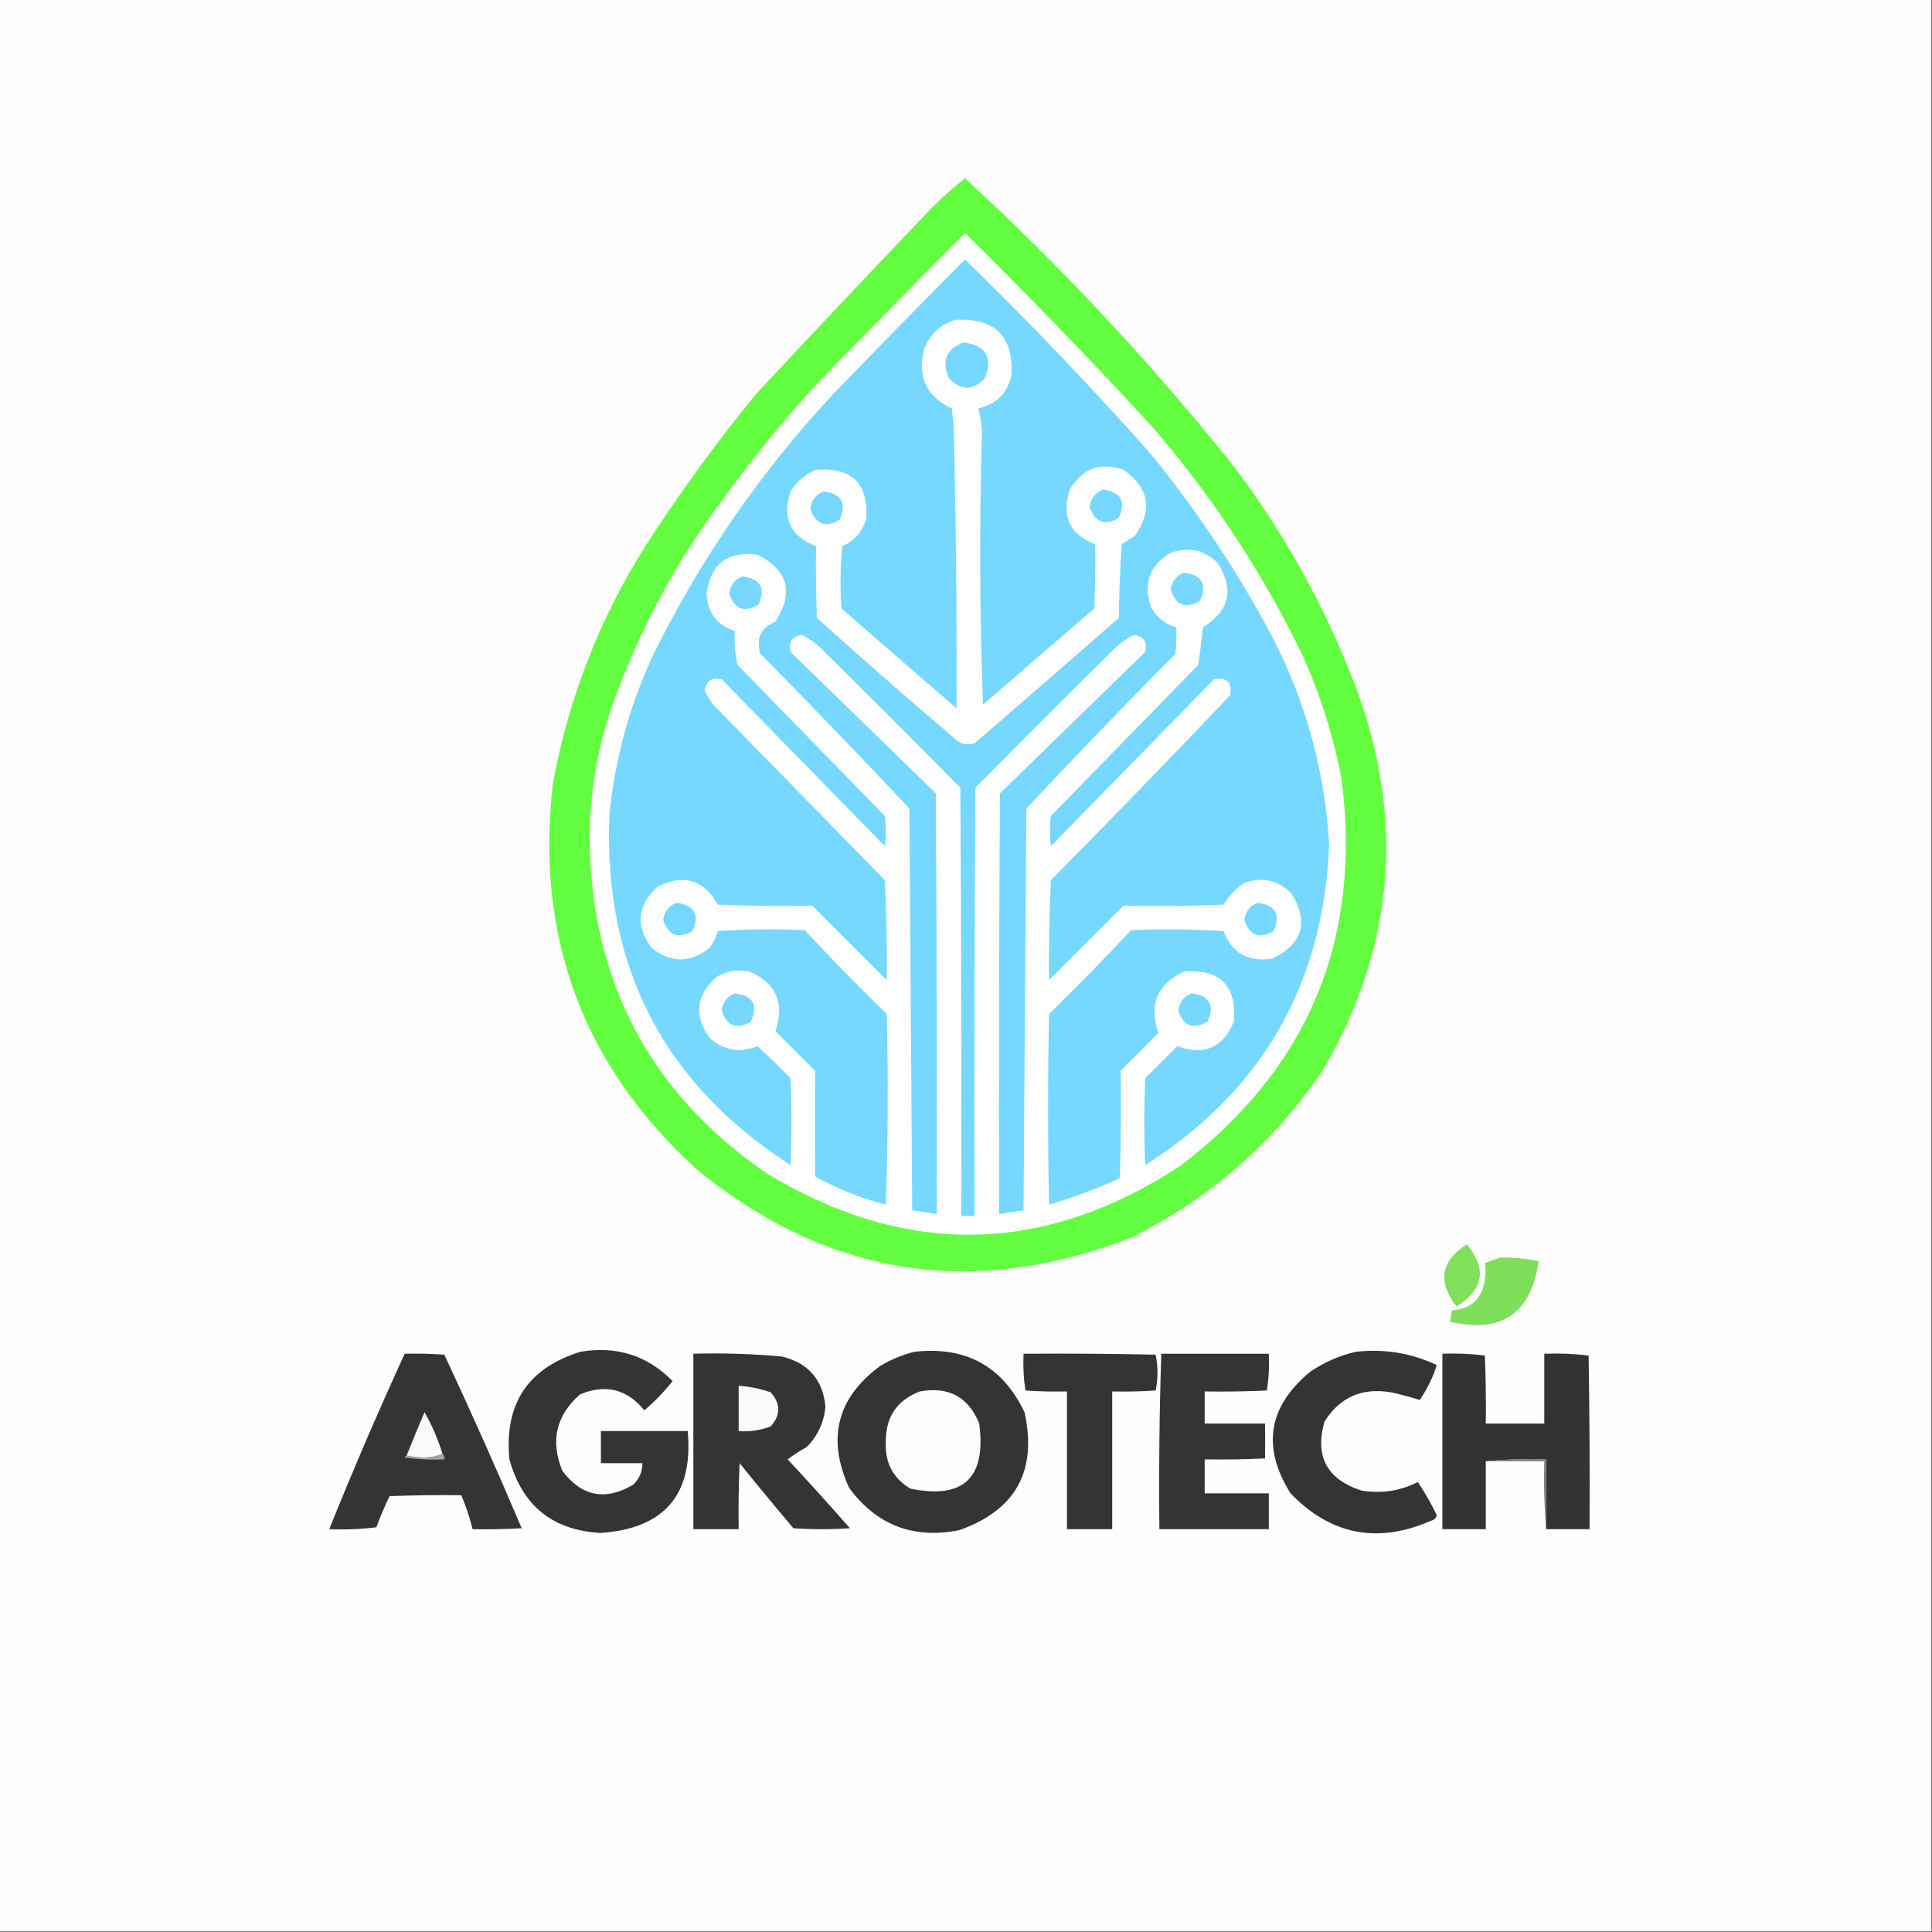<?xml version="1.0" encoding="UTF-8"?>
<!DOCTYPE svg PUBLIC "-//W3C//DTD SVG 1.1//EN" "http://www.w3.org/Graphics/SVG/1.1/DTD/svg11.dtd">
<svg xmlns="http://www.w3.org/2000/svg" version="1.1" width="1024px" height="1024px" style="shape-rendering:geometricPrecision; text-rendering:geometricPrecision; image-rendering:optimizeQuality; fill-rule:evenodd; clip-rule:evenodd" xmlns:xlink="http://www.w3.org/1999/xlink">
<rect width="100%" height="100%" fill="#808080" stroke="none"/>
<g><path style="opacity:1" fill="#fefefe" d="M -0.5,-0.5 C 340.833,-0.5 682.167,-0.5 1023.5,-0.5C 1023.5,340.833 1023.5,682.167 1023.5,1023.5C 682.167,1023.5 340.833,1023.5 -0.5,1023.5C -0.5,682.167 -0.5,340.833 -0.5,-0.5 Z"/></g>
<g><path style="opacity:1" fill="#64fe41" d="M 511.5,94.5 C 563.392,142.22 611.226,193.553 655,248.5C 681.146,283.442 702.146,321.442 718,362.5C 745.021,433.707 739.355,502.04 701,567.5C 674.918,605.917 641.085,635.417 599.5,656C 515.659,688.58 438.992,676.58 369.5,620C 309.182,565.142 283.682,496.975 293,415.5C 301.284,370.305 317.617,328.305 342,289.5C 360.12,261.379 379.786,234.379 401,208.5C 431.65,175.682 462.484,143.016 493.5,110.5C 499.248,104.744 505.248,99.411 511.5,94.5 Z"/></g>
<g><path style="opacity:1" fill="#fefffe" d="M 511.5,123.5 C 545.527,157.027 578.694,191.36 611,226.5C 642.442,262.979 668.775,302.979 690,346.5C 699.61,367.663 706.61,389.663 711,412.5C 722.043,497.76 693.543,566.26 625.5,618C 553.29,665.208 480.29,666.541 406.5,622C 344.928,579.709 313.594,520.876 312.5,445.5C 312.472,421.528 316.305,398.194 324,375.5C 338.27,334.952 358.27,297.619 384,263.5C 398.864,242.963 414.864,223.297 432,204.5C 458.34,177.327 484.84,150.327 511.5,123.5 Z"/></g>
<g><path style="opacity:1" fill="#76d8ff" d="M 511.5,137.5 C 545.227,170.392 577.727,204.392 609,239.5C 632.072,267.585 652.406,297.585 670,329.5C 690.51,366.21 702.01,405.543 704.5,447.5C 701.581,521.486 669.081,578.153 607,617.5C 606.333,602.167 606.333,586.833 607,571.5C 612.667,565.833 618.333,560.167 624,554.5C 638.222,559.655 648.222,555.321 654,541.5C 655.5,522.333 646.667,513.5 627.5,515C 613.273,521.66 608.773,532.493 614,547.5C 607.279,554.221 600.613,560.887 594,567.5C 594.275,586.508 594.108,605.508 593.5,624.5C 581.309,630.063 568.809,634.729 556,638.5C 555.333,604.833 555.333,571.167 556,537.5C 570.863,522.971 585.363,508.138 599.5,493C 615.845,492.338 632.178,492.505 648.5,493.5C 653.114,505.313 661.781,510.146 674.5,508C 690.465,500.264 693.799,488.764 684.5,473.5C 677.407,466.481 669.074,464.648 659.5,468C 654.977,471.023 651.31,474.856 648.5,479.5C 630.839,480.229 613.173,480.396 595.5,480C 582.387,493.113 569.221,506.279 556,519.5C 555.822,501.831 556.156,484.165 557,466.5C 589.03,434.137 620.697,401.471 652,368.5C 653.167,361.667 650.333,358.833 643.5,360C 614.667,389.5 585.833,419 557,448.5C 556.333,443.167 556.333,437.833 557,432.5C 583.055,405.78 609.055,379.113 635,352.5C 636.091,345.914 636.925,339.247 637.5,332.5C 651.61,323.929 654.276,312.595 645.5,298.5C 638.407,291.481 630.074,289.648 620.5,293C 609.295,299.612 605.795,309.112 610,321.5C 612.934,327.201 617.434,330.868 623.5,332.5C 623.666,337.179 623.499,341.845 623,346.5C 596.303,373.53 569.969,400.863 544,428.5C 543.521,499.501 543.021,570.501 542.5,641.5C 538.147,642.059 533.814,642.725 529.5,643.5C 529.333,569.166 529.5,494.833 530,420.5C 555.667,395.5 581.333,370.5 607,345.5C 608.232,340.289 606.232,337.289 601,336.5C 597.599,338.219 594.432,340.386 591.5,343C 566.484,367.736 541.651,392.57 517,417.5C 516.5,493.166 516.333,568.833 516.5,644.5C 514.167,644.5 511.833,644.5 509.5,644.5C 509.667,568.833 509.5,493.166 509,417.5C 484.349,392.57 459.516,367.736 434.5,343C 431.568,340.386 428.401,338.219 425,336.5C 419.768,337.289 417.768,340.289 419,345.5C 444.667,370.5 470.333,395.5 496,420.5C 496.5,494.833 496.667,569.166 496.5,643.5C 492.186,642.725 487.853,642.059 483.5,641.5C 482.979,570.501 482.479,499.501 482,428.5C 456.031,400.863 429.697,373.53 403,346.5C 400.616,338.246 403.282,332.58 411,329.5C 420.906,314.055 417.739,302.221 401.5,294C 385.702,291.972 376.702,298.806 374.5,314.5C 374.98,324.636 379.98,331.303 389.5,334.5C 389.09,340.621 389.59,346.621 391,352.5C 416.945,379.113 442.945,405.78 469,432.5C 469.667,437.833 469.667,443.167 469,448.5C 440.167,419 411.333,389.5 382.5,360C 377.289,358.768 374.289,360.768 373.5,366C 374.881,369.063 376.714,371.896 379,374.5C 409,405.167 439,435.833 469,466.5C 469.844,484.165 470.178,501.831 470,519.5C 456.779,506.279 443.613,493.113 430.5,480C 413.826,480.351 397.159,480.184 380.5,479.5C 372.881,466.127 362.214,462.961 348.5,470C 337.713,479.944 336.713,490.778 345.5,502.5C 355.632,510.477 365.799,510.477 376,502.5C 378.06,499.714 379.56,496.714 380.5,493.5C 395.817,492.453 411.151,492.287 426.5,493C 440.637,508.138 455.137,522.971 470,537.5C 470.833,571.172 470.667,604.838 469.5,638.5C 456.299,635.157 443.799,630.157 432,623.5C 431.911,604.832 431.911,586.165 432,567.5C 425.054,560.554 418.054,553.554 411,546.5C 416.002,531.819 411.502,521.319 397.5,515C 391.042,513.699 385.042,514.699 379.5,518C 368.713,527.944 367.713,538.778 376.5,550.5C 383.941,556.821 392.274,558.154 401.5,554.5C 407.485,559.985 413.319,565.652 419,571.5C 419.667,586.833 419.667,602.167 419,617.5C 351.682,574.208 319.682,512.208 323,431.5C 325.985,402.212 333.652,374.212 346,347.5C 370.971,296.867 402.638,250.867 441,209.5C 464.34,185.327 487.84,161.327 511.5,137.5 Z"/></g>
<g><path style="opacity:1" fill="#fefffe" d="M 506.5,169.5 C 527.645,168.478 537.479,178.478 536,199.5C 533.574,208.76 527.741,214.427 518.5,216.5C 519.467,220.24 520.134,224.074 520.5,228C 519.064,276.506 519.231,325.006 521,373.5C 540.667,356.5 560.333,339.5 580,322.5C 580.5,311.172 580.667,299.838 580.5,288.5C 566.916,283.305 562.416,273.638 567,259.5C 573.612,248.295 583.112,244.795 595.5,249C 609.11,258.605 611.11,270.272 601.5,284C 599.167,285.5 596.833,287 594.5,288.5C 593.667,301.487 593.167,314.487 593,327.5C 567.593,349.785 542.093,371.951 516.5,394C 512.191,395.198 508.524,394.198 505.5,391C 481.037,370.206 456.87,349.039 433,327.5C 432.5,314.838 432.333,302.171 432.5,289.5C 418.916,284.305 414.416,274.638 419,260.5C 422.298,255.199 426.798,251.365 432.5,249C 451.667,247.5 460.5,256.333 459,275.5C 456.905,282.029 452.738,286.696 446.5,289.5C 445.334,300.485 445.168,311.485 446,322.5C 466.333,340.167 486.667,357.833 507,375.5C 507.167,325.661 506.667,275.828 505.5,226C 505.167,222.833 504.833,219.667 504.5,216.5C 490.733,209.961 485.899,199.294 490,184.5C 493.19,176.843 498.69,171.843 506.5,169.5 Z"/></g>
<g><path style="opacity:1" fill="#76d8ff" d="M 510.5,181.5 C 522.553,182.946 526.386,189.279 522,200.5C 515.667,207.167 509.333,207.167 503,200.5C 498.938,191.511 501.438,185.178 510.5,181.5 Z"/></g>
<g><path style="opacity:1" fill="#76d8ff" d="M 584.5,259.5 C 594.114,260.732 596.947,265.732 593,274.5C 585.416,278.915 580.249,276.915 577.5,268.5C 578.188,264.083 580.521,261.083 584.5,259.5 Z"/></g>
<g><path style="opacity:1" fill="#76d8ff" d="M 436.5,260.5 C 446.114,261.732 448.947,266.732 445,275.5C 437.416,279.915 432.249,277.915 429.5,269.5C 430.188,265.083 432.521,262.083 436.5,260.5 Z"/></g>
<g><path style="opacity:1" fill="#76d8ff" d="M 627.5,303.5 C 637.114,304.732 639.947,309.732 636,318.5C 628.416,322.915 623.249,320.915 620.5,312.5C 621.188,308.083 623.521,305.083 627.5,303.5 Z"/></g>
<g><path style="opacity:1" fill="#76d8ff" d="M 393.5,305.5 C 403.114,306.732 405.947,311.732 402,320.5C 394.416,324.915 389.249,322.915 386.5,314.5C 387.188,310.083 389.521,307.083 393.5,305.5 Z"/></g>
<g><path style="opacity:1" fill="#76d8ff" d="M 358.5,478.5 C 368.114,479.732 370.947,484.732 367,493.5C 359.416,497.915 354.249,495.915 351.5,487.5C 352.188,483.083 354.521,480.083 358.5,478.5 Z"/></g>
<g><path style="opacity:1" fill="#76d8ff" d="M 666.5,478.5 C 676.114,479.732 678.947,484.732 675,493.5C 667.416,497.915 662.249,495.915 659.5,487.5C 660.188,483.083 662.521,480.083 666.5,478.5 Z"/></g>
<g><path style="opacity:1" fill="#76d8ff" d="M 389.5,526.5 C 399.114,527.732 401.947,532.732 398,541.5C 390.416,545.915 385.249,543.915 382.5,535.5C 383.188,531.083 385.521,528.083 389.5,526.5 Z"/></g>
<g><path style="opacity:1" fill="#76d8ff" d="M 631.5,526.5 C 641.114,527.732 643.947,532.732 640,541.5C 632.416,545.915 627.249,543.915 624.5,535.5C 625.188,531.083 627.521,528.083 631.5,526.5 Z"/></g>
<g><path style="opacity:1" fill="#81df5b" d="M 777.5,659.5 C 788.214,672.549 786.381,683.549 772,692.5C 761.814,679.28 763.647,668.28 777.5,659.5 Z"/></g>
<g><path style="opacity:1" fill="#7fdf59" d="M 795.5,666.5 C 802.255,666.387 808.922,667.053 815.5,668.5C 811.48,696.34 795.813,707.006 768.5,700.5C 768.833,698.5 769.167,696.5 769.5,694.5C 779.594,693.909 785.427,688.575 787,678.5C 787.456,675.428 787.456,672.428 787,669.5C 789.87,668.307 792.704,667.307 795.5,666.5 Z"/></g>
<g><path style="opacity:1" fill="#343434" d="M 307.5,716.5 C 326.709,713.208 343.043,718.375 356.5,732C 352.03,737.637 347.03,742.804 341.5,747.5C 332.375,736.286 321.042,733.452 307.5,739C 294.76,750.105 291.594,763.605 298,779.5C 308.251,793.126 320.751,795.626 335.5,787C 338.812,783.901 340.479,780.067 340.5,775.5C 333.167,775.5 325.833,775.5 318.5,775.5C 318.5,769.833 318.5,764.167 318.5,758.5C 333.833,758.5 349.167,758.5 364.5,758.5C 367.579,792.093 352.246,810.093 318.5,812.5C 292.984,811.153 276.818,798.153 270,773.5C 267.179,744.195 279.679,725.195 307.5,716.5 Z"/></g>
<g><path style="opacity:1" fill="#343434" d="M 484.5,716.5 C 511.812,713.388 531.312,724.054 543,748.5C 549.89,779.559 538.39,800.392 508.5,811C 484.074,815.864 464.574,808.364 450,788.5C 438.174,762.346 443.674,740.846 466.5,724C 472.225,720.584 478.225,718.084 484.5,716.5 Z"/></g>
<g><path style="opacity:1" fill="#343434" d="M 718.5,716.5 C 733.599,714.768 747.932,717.101 761.5,723.5C 759.47,730.061 756.47,736.228 752.5,742C 747.661,740.505 742.661,739.172 737.5,738C 721.992,735.304 710.159,740.471 702,753.5C 696.769,771.87 703.269,784.036 721.5,790C 732.142,791.761 742.142,790.261 751.5,785.5C 755.218,791.102 758.552,796.935 761.5,803C 761.18,804.653 760.18,805.653 758.5,806C 730.183,818.422 705.35,813.589 684,791.5C 668.64,766.962 672.14,745.462 694.5,727C 701.909,721.992 709.909,718.492 718.5,716.5 Z"/></g>
<g><path style="opacity:1" fill="#343434" d="M 214.5,717.5 C 221.508,717.334 228.508,717.5 235.5,718C 249.754,748.439 263.421,779.106 276.5,810C 267.84,810.5 259.173,810.666 250.5,810.5C 248.949,804.308 246.949,798.308 244.5,792.5C 231.829,792.333 219.162,792.5 206.5,793C 203.879,798.36 201.545,803.86 199.5,809.5C 191.193,810.498 182.86,810.831 174.5,810.5C 187.075,779.236 200.409,748.236 214.5,717.5 Z"/></g>
<g><path style="opacity:1" fill="#343434" d="M 367.5,717.5 C 383.224,717.063 398.891,717.563 414.5,719C 428.436,722.434 436.103,731.267 437.5,745.5C 436.753,753.924 433.42,761.091 427.5,767C 423.96,768.931 420.626,771.098 417.5,773.5C 428.571,785.414 439.571,797.581 450.5,810C 440.5,810.667 430.5,810.667 420.5,810C 410.891,798.632 401.391,787.132 392,775.5C 391.5,787.162 391.333,798.829 391.5,810.5C 383.5,810.5 375.5,810.5 367.5,810.5C 367.5,779.5 367.5,748.5 367.5,717.5 Z"/></g>
<g><path style="opacity:1" fill="#343434" d="M 542.5,717.5 C 565.836,717.333 589.169,717.5 612.5,718C 613.833,724.333 613.833,730.667 612.5,737C 604.841,737.5 597.174,737.666 589.5,737.5C 589.5,761.833 589.5,786.167 589.5,810.5C 581.5,810.5 573.5,810.5 565.5,810.5C 565.5,786.167 565.5,761.833 565.5,737.5C 558.159,737.666 550.826,737.5 543.5,737C 542.522,730.59 542.189,724.09 542.5,717.5 Z"/></g>
<g><path style="opacity:1" fill="#343434" d="M 615.5,717.5 C 634.5,717.5 653.5,717.5 672.5,717.5C 672.811,724.09 672.478,730.59 671.5,737C 660.505,737.5 649.505,737.667 638.5,737.5C 638.5,743.167 638.5,748.833 638.5,754.5C 649.167,754.5 659.833,754.5 670.5,754.5C 670.584,760.877 670.584,767.044 670.5,773C 659.839,773.5 649.172,773.667 638.5,773.5C 638.5,779.5 638.5,785.5 638.5,791.5C 649.833,791.5 661.167,791.5 672.5,791.5C 672.5,797.833 672.5,804.167 672.5,810.5C 653.167,810.5 633.833,810.5 614.5,810.5C 614.175,779.427 614.508,748.427 615.5,717.5 Z"/></g>
<g><path style="opacity:1" fill="#333333" d="M 819.5,810.5 C 819.5,798.167 819.5,785.833 819.5,773.5C 808.654,773.172 797.987,773.506 787.5,774.5C 787.5,786.5 787.5,798.5 787.5,810.5C 779.833,810.5 772.167,810.5 764.5,810.5C 764.5,779.5 764.5,748.5 764.5,717.5C 772.087,717.186 779.587,717.519 787,718.5C 787.5,730.495 787.667,742.495 787.5,754.5C 797.833,754.5 808.167,754.5 818.5,754.5C 818.5,742.167 818.5,729.833 818.5,717.5C 826.42,717.185 834.253,717.518 842,718.5C 842.5,749.165 842.667,779.832 842.5,810.5C 834.833,810.5 827.167,810.5 819.5,810.5 Z"/></g>
<g><path style="opacity:1" fill="#fbfbfb" d="M 391.5,734.5 C 397.333,734.875 403,736.042 408.5,738C 413.833,744 413.833,750 408.5,756C 403.047,758.118 397.38,758.952 391.5,758.5C 391.5,750.5 391.5,742.5 391.5,734.5 Z"/></g>
<g><path style="opacity:1" fill="#fcfcfc" d="M 487.5,737.5 C 502.766,734.711 513.266,740.378 519,754.5C 522.854,783.318 510.687,794.818 482.5,789C 473.371,783.492 469.038,775.326 469.5,764.5C 469.308,751.182 475.308,742.182 487.5,737.5 Z"/></g>
<g><path style="opacity:1" fill="#fafafa" d="M 234.5,770.5 C 231.742,771.818 228.576,772.485 225,772.5C 221.648,772.498 218.482,772.165 215.5,771.5C 218.563,763.817 221.729,756.15 225,748.5C 228.97,755.445 232.137,762.778 234.5,770.5 Z"/></g>
<g><path style="opacity:1" fill="#a4a4a4" d="M 234.5,770.5 C 235.404,771.209 235.737,772.209 235.5,773.5C 228.468,773.83 221.468,773.497 214.5,772.5C 214.624,771.893 214.957,771.56 215.5,771.5C 218.482,772.165 221.648,772.498 225,772.5C 228.576,772.485 231.742,771.818 234.5,770.5 Z"/></g>
<g><path style="opacity:1" fill="#787878" d="M 787.5,774.5 C 797.987,773.506 808.654,773.172 819.5,773.5C 819.5,785.833 819.5,798.167 819.5,810.5C 818.505,798.678 818.172,786.678 818.5,774.5C 808.167,774.5 797.833,774.5 787.5,774.5 Z"/></g>
</svg>
